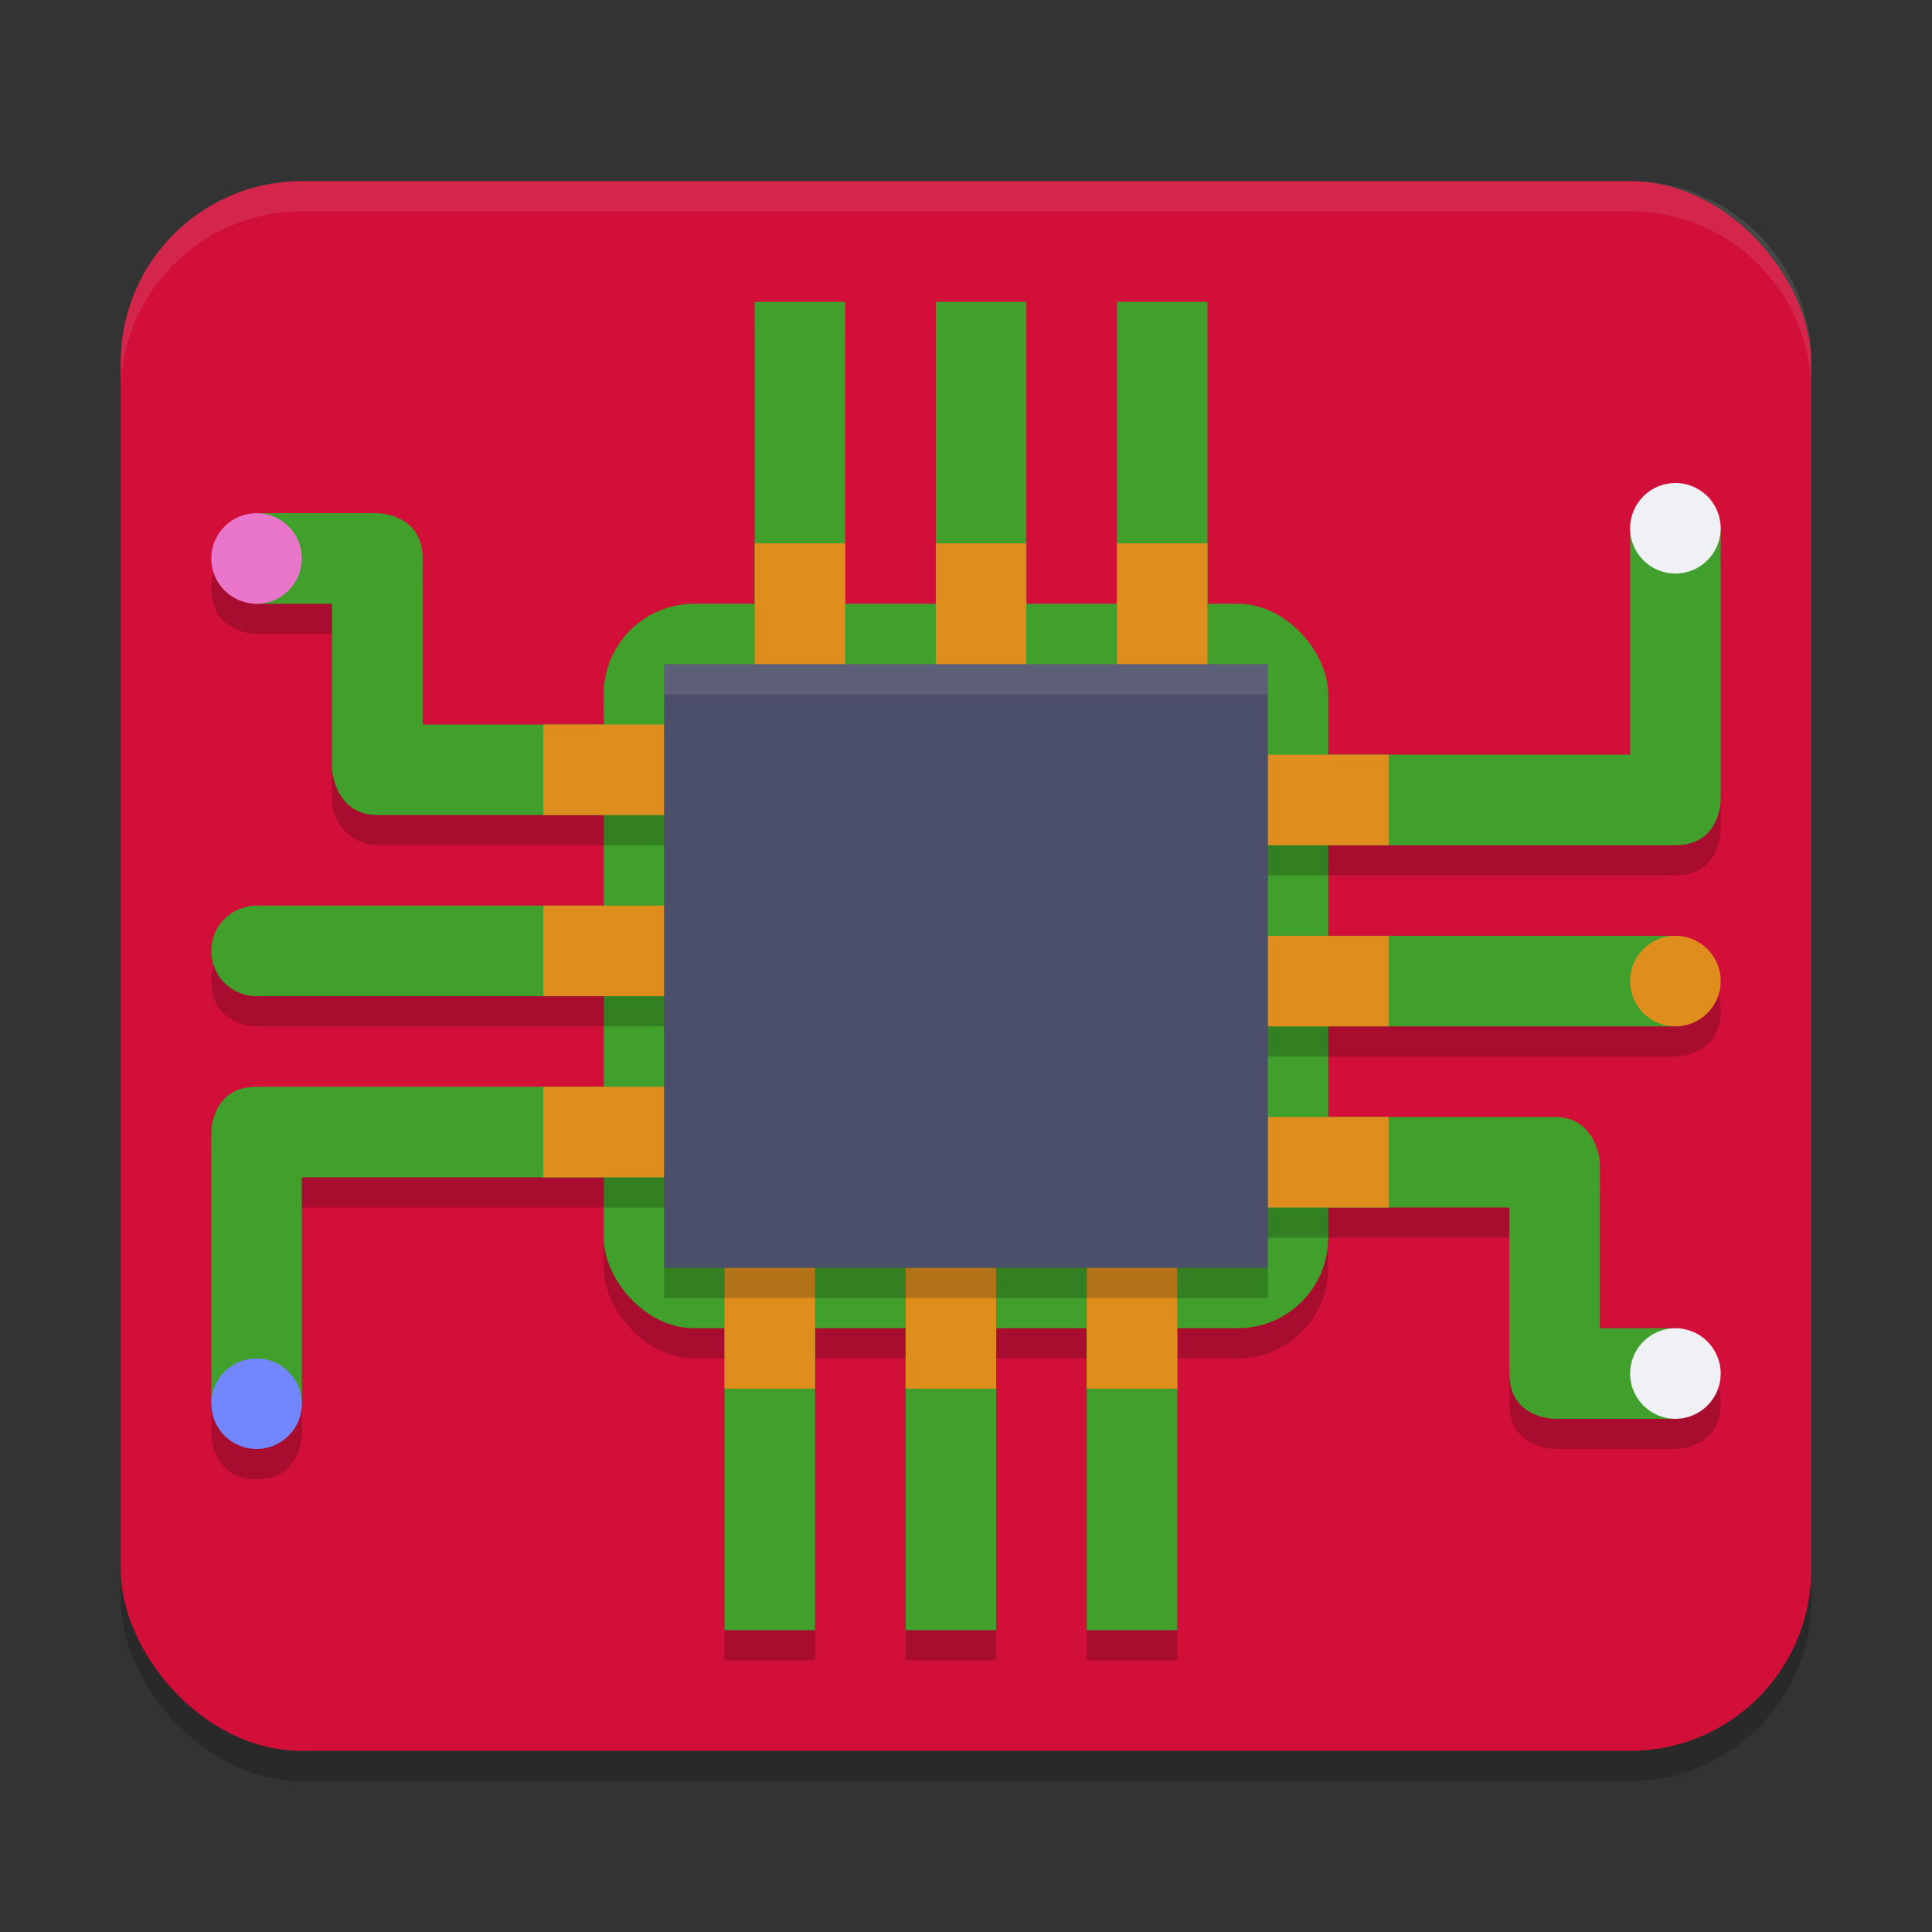 <svg xmlns="http://www.w3.org/2000/svg" width="64" height="64" version="1.1">
 <rect width="100%" height="100%" fill="#333333" stroke="none"/>
 <rect style="opacity:0.2" width="56" height="52" x="4" y="7" rx="6" ry="6"/>
 <rect style="fill:#d20f39" width="56" height="52" x="4" y="6" rx="6" ry="6"/>
 <rect style="opacity:0.2" width="24" height="24" x="20" y="21" rx="3" ry="3"/>
 <rect style="fill:#40a02b" width="24" height="24" x="20" y="20" rx="3" ry="3"/>
 <path style="opacity:0.2" d="M 25,11 V 25 H 28 V 11 Z M 24,25 H 14 V 19.5 C 14,18 12.5,18 12.5,18 H 8.5 C 8.5,18 7,18 7,19.5 7,21 8.5,21 8.5,21 H 11 V 26.5 C 11,27.3 11.7,28 12.5,28 H 24 Z M 31,11 V 25 H 34 V 11 Z M 37,11 V 25 H 40 V 11 Z M 55.5,17 C 53.8,17 54,18.5 54,18.5 V 26 H 40 V 29 H 55.5 C 57,29 57,27.5 57,27.5 V 18.5 C 57,18.5 57.2,17 55.5,17 Z M 8.5,31 C 8.5,31 7,31 7,32.5 7,34 8.5,34 8.5,34 H 24 V 31 Z M 40,32 V 35 H 55.5 C 55.5,35 57,35 57,33.5 57,32 55.5,32 55.5,32 Z M 8.5,37 C 7,37 7,38.5 7,38.5 V 47.5 C 7,47.5 7,49 8.5,49 10,49 10,47.5 10,47.5 V 40 H 24 V 37 Z M 24,40 V 55 H 27 V 40 Z M 40,38 V 41 H 50 V 46.5 C 50,48 51.5,48 51.5,48 H 55.5 C 55.5,48 57,48 57,46.5 57,45 55.5,45 55.5,45 H 53 V 39.5 C 53,39.5 53,38 51.5,38 Z M 30,40 V 55 H 33 V 40 Z M 36,40 V 55 H 39 V 40 Z"/>
 <path style="fill:#40a02b" d="M 25,10 V 24 H 28 V 10 Z M 25,24 H 14 V 18.5 C 14,17 12.5,17 12.5,17 H 8.5 V 20 H 11 V 25.5 C 11,25.5 11.1,27 12.5,27 H 25 Z M 31,10 V 24 H 34 V 10 Z M 37,10 V 24 H 40 V 10 Z M 54,17.5 V 25 H 41 V 28 H 55.5 C 57,28 57,26.5 57,26.5 V 17.5 Z M 8.5,30 V 33 H 25 V 30 Z M 41,31 V 34 H 55.5 V 31 Z M 8.5,36 C 7,36 7,37.5 7,37.5 V 46.5 H 10 V 39 H 24 V 36 Z M 24,39 V 54 H 27 V 39 Z M 41,37 V 40 H 50 V 45.5 C 50,47 51.5,47 51.5,47 H 55.5 V 44 H 53 V 38.5 C 53,38.5 52.9,37 51.5,37 Z M 30,39 V 54 H 33 V 39 Z M 36,39 V 54 H 39 V 39 Z"/>
 <path style="fill:#df8e1d" d="m25 18v6h-7v3h6v3h-6v3h6v3h-6v3h6v7h3v-6h3v6h3v-6h3v6h3v-6h7v-3h-6v-3h6v-3h-6v-3h6v-3h-6v-7h-3v6h-3v-6h-3v6h-3v-6z"/>
 <rect style="opacity:0.2" width="20" height="20" x="22" y="23"/>
 <rect style="fill:#4c4f69" width="20" height="20" x="22" y="22"/>
 <rect style="fill:#eff1f5;opacity:0.1" width="20" height="1" x="22" y="22"/>
 <circle style="fill:#ea76cb" cx="8.5" cy="18.5" r="1.5"/>
 <circle style="fill:#40a02b" cx="8.5" cy="31.5" r="1.5"/>
 <circle style="fill:#7287fd" cx="8.5" cy="46.5" r="1.5"/>
 <circle style="fill:#eff1f5" cx="55.5" cy="45.5" r="1.5"/>
 <circle style="fill:#df8e1d" cx="55.5" cy="32.5" r="1.5"/>
 <circle style="fill:#eff1f5" cx="55.5" cy="17.5" r="1.5"/>
 <path style="fill:#eff1f5;opacity:0.1" d="M 10 6 C 6.676 6 4 8.676 4 12 L 4 13 C 4 9.676 6.676 7 10 7 L 54 7 C 57.324 7 60 9.676 60 13 L 60 12 C 60 8.676 57.324 6 54 6 L 10 6 z"/>
</svg>
